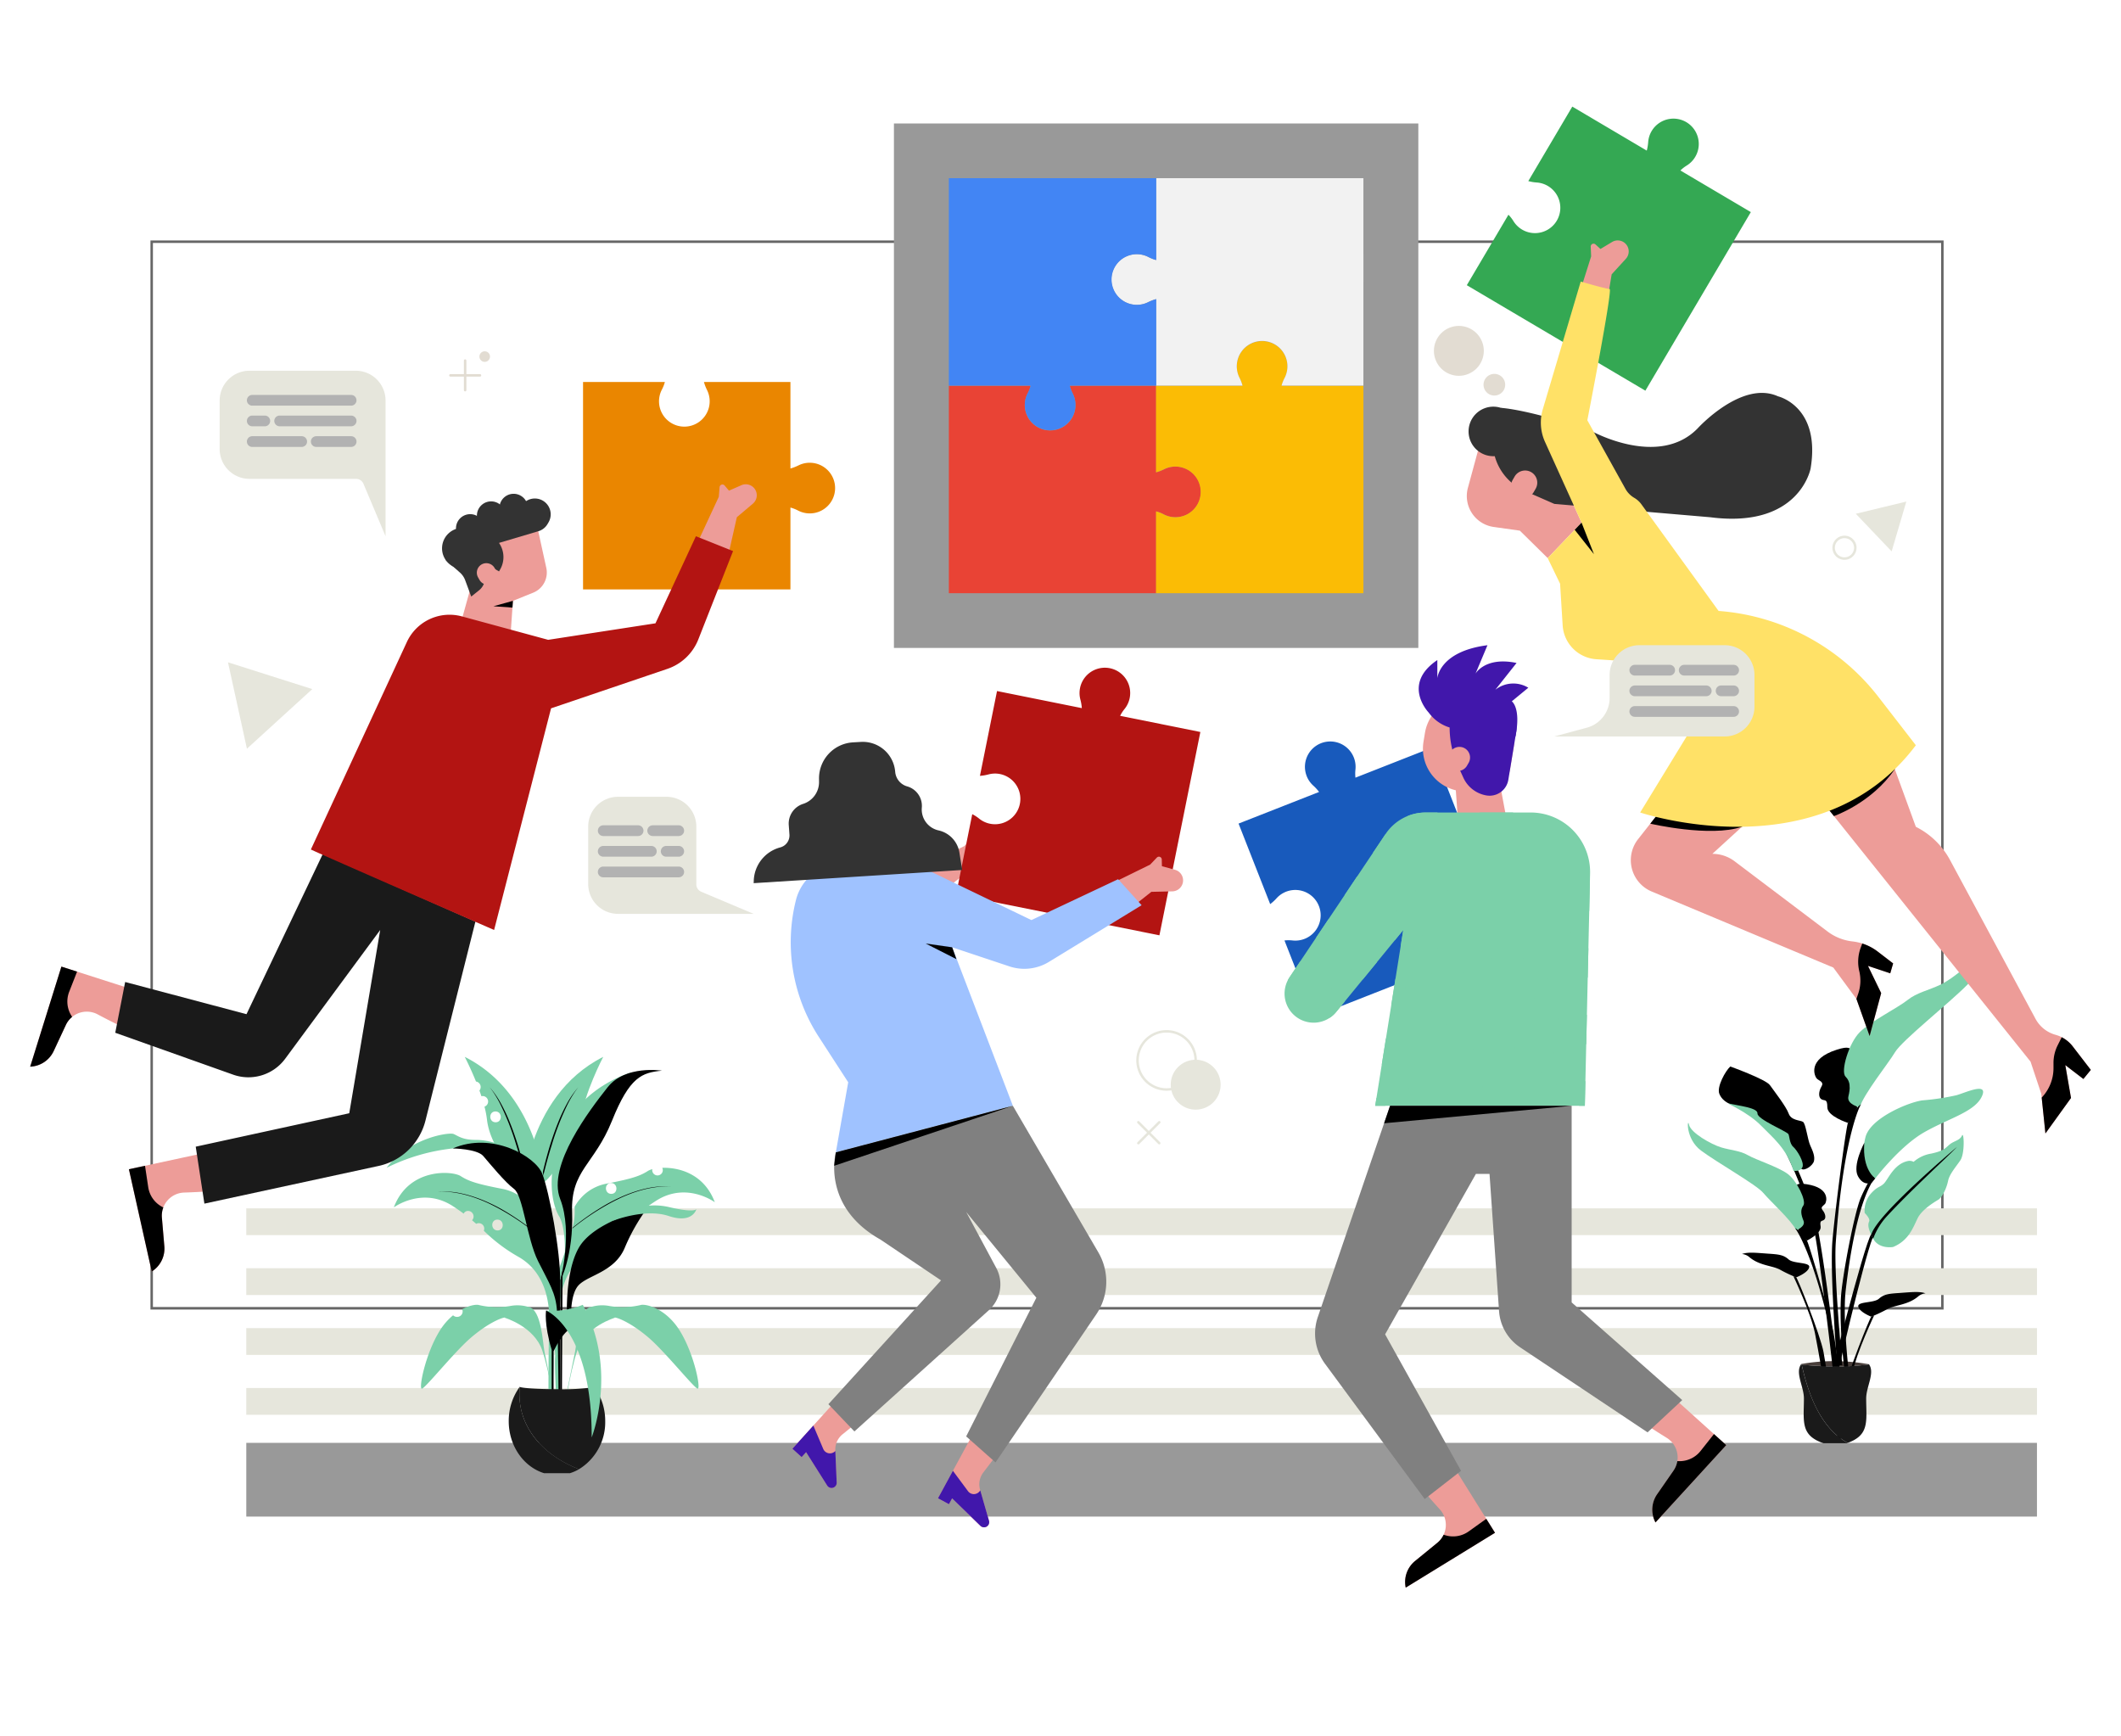 <svg xmlns="http://www.w3.org/2000/svg" xmlns:xlink="http://www.w3.org/1999/xlink" width="595.28" height="487.278" viewBox="0 0 595.28 487.278">
  <defs>
    <clipPath id="clip-path">
      <path id="SVGID" d="M400.131,228h29.441a16.7,16.7,0,0,1,16.7,17.08L444.8,310.31h-58.84l7.876-49.342L375,283.99a8.161,8.161,0,0,1-12.087.6h0a8.161,8.161,0,0,1-1.009-10.315L388.895,234A13.526,13.526,0,0,1,400.131,228Z" fill="#7bd0a9"/>
    </clipPath>
  </defs>
  <g id="Group_48" data-name="Group 48" transform="translate(0.002 0.014)">
    <g id="Group_5" data-name="Group 5">
      <rect id="Rectangle_1" data-name="Rectangle 1" width="595.28" height="487.278" transform="translate(-0.002 -0.014)" fill="#fff"/>
    </g>
    <g id="Group_47" data-name="Group 47">
      <path id="Path_33" data-name="Path 33" d="M545.488,367.48H42.224V67.471H545.488Zm-502.57-.7H544.793V68.166H42.918Z" fill="#666"/>
      <path id="Path_170" data-name="Path 170" d="M0,0H502.57V20.688H0Z" transform="translate(69.121 404.899)" fill="#999"/>
      <rect id="Rectangle_5" data-name="Rectangle 5" width="502.569" height="7.515" transform="translate(69.121 389.506)" fill="#e6e6dc"/>
      <rect id="Rectangle_6" data-name="Rectangle 6" width="502.569" height="7.515" transform="translate(69.121 372.699)" fill="#e6e6dc"/>
      <rect id="Rectangle_7" data-name="Rectangle 7" width="502.569" height="7.515" transform="translate(69.121 355.892)" fill="#e6e6dc"/>
      <rect id="Rectangle_8" data-name="Rectangle 8" width="502.569" height="7.515" transform="translate(69.121 339.084)" fill="#e6e6dc"/>
      <path id="Path_169" data-name="Path 169" d="M0,0H147.178V147.178H0Z" transform="translate(250.888 34.639)" fill="#999"/>
      <g id="Group_15" data-name="Group 15">
        <path id="Path_34" data-name="Path 34" d="M505.393,382.8c.077-.1-.08.1,0,0a51.094,51.094,0,0,1,9.707-.826,55.211,55.211,0,0,1,9.541.885c.109.138-.1-.143,0,0a55.8,55.8,0,0,1-9.541.536C510.214,383.4,506.161,383.14,505.393,382.8Z" fill="#493e3a"/>
        <g id="Group_13" data-name="Group 13">
          <g id="Group_6" data-name="Group 6">
            <path id="Path_35" data-name="Path 35" d="M504.126,358.452c.417.306,6.736,16.055,7.664,20.965.766,4.059,2.11,13.772,2.11,13.772l-1.143-.052s-2.557-15.05-3.38-19.055c-1.177-5.729-6.059-15.991-6.059-15.991Z"/>
            <path id="Path_36" data-name="Path 36" d="M504.126,358.452s3.2-1.217,3.633-2.774-4.324-.98-5.771-2.261-2.732-1.41-5.73-1.614-5.678-.54-7.353.1a3.661,3.661,0,0,1,1.935.764c2.972,2.6,6.767,2.457,8.921,3.732A40,40,0,0,0,504.126,358.452Z"/>
          </g>
          <g id="Group_7" data-name="Group 7">
            <path id="Path_37" data-name="Path 37" d="M525.192,369.49c-.416.306-6.736,16.054-7.663,20.965-.768,4.058-2.111,13.772-2.111,13.772l1.144-.051s2.557-15.051,3.379-19.056c1.179-5.73,6.06-15.992,6.06-15.992Z"/>
            <path id="Path_38" data-name="Path 38" d="M525.192,369.49s-3.205-1.218-3.632-2.774,4.324-.981,5.771-2.262,2.731-1.41,5.73-1.614,5.678-.539,7.353.1a3.67,3.67,0,0,0-1.935.764c-2.973,2.605-6.767,2.457-8.921,3.733A40.1,40.1,0,0,1,525.192,369.49Z"/>
          </g>
          <g id="Group_8" data-name="Group 8">
            <path id="Path_39" data-name="Path 39" d="M518.383,390.668c-.346-3.736-2.217-15.66-1.727-26.271.257-5.606,3.792-24.333,5.668-28.469A48.956,48.956,0,0,1,525,330.689c.117-.369,1.767-1.32.767.411s-5.05,7.874-7.743,30.894c-1.3,11.119,2.464,36.28,2.72,36.807s-1.181.976-1.181.976C518.77,393.663,518.693,394.019,518.383,390.668Z"/>
            <path id="Path_40" data-name="Path 40" d="M526.311,330.689s6.9-9.078,13.791-12.985,14.022-5.656,16.089-9.954-4.6-1.1-7.124-.4a68.329,68.329,0,0,1-9.424,1.424c-3.792.445-14.738,4.937-16.09,10.369C522.39,323.817,523.094,328.506,526.311,330.689Z" fill="#7bd0a9"/>
            <path id="Path_41" data-name="Path 41" d="M523.241,320.671s-3.423,6.383-1.785,9.407,3.923,1.751,3.923,1.751l.932-1.14S522.592,328.292,523.241,320.671Z"/>
          </g>
          <g id="Group_9" data-name="Group 9">
            <path id="Path_42" data-name="Path 42" d="M521.285,310.733l-2.651,4.374s-5.777-1.855-5.777-4.374-.717-1.722-1.645-2.252-.8-2.254,0-3.579-.63-1.558-1.293-2.22-2.783-5.467,5.6-8.118c3.565-1.129,3.38-.266,4.44,0S516.646,303.179,521.285,310.733Z"/>
            <path id="Path_43" data-name="Path 43" d="M521.948,310.733s-3.711-.8-3.181-3.047.663-4.11-.8-5.568.928-9.411,3.976-12.459,10.736-6.878,13.386-9.005,5.833-2.7,9.278-4.338,10.339-7.068,10.472-10.117,2.253,4.861-2.916,10.117-18.291,15.6-20.279,18.91S523.14,306.89,521.948,310.733Z" fill="#7bd0a9"/>
            <path id="Path_44" data-name="Path 44" d="M522.282,309.855s-4.831,8.433-7.045,38.654c-.65,8.857,1.827,34.625,1.827,34.625l-1.449-.009S513.508,357,514.3,348.046s3.71-31.08,4.331-32.939A11.776,11.776,0,0,1,522.282,309.855Z"/>
          </g>
          <g id="Group_10" data-name="Group 10">
            <path id="Path_45" data-name="Path 45" d="M504.637,345.16l2.5,2.981s4.129-2.068,3.835-3.962.339-1.378.976-1.885.336-1.788-.416-2.692.292-1.245.713-1.82,1.458-4.437-5.157-5.454c-2.812-.433-2.572.194-3.339.516S507.247,338.938,504.637,345.16Z"/>
            <path id="Path_46" data-name="Path 46" d="M504.139,345.237s2.7-1.03,2.037-2.663-.976-3.013-.05-4.279-1.792-6.97-4.438-8.908-8.876-3.924-11.117-5.216-4.7-1.353-7.483-2.182-8.6-4.114-9.051-6.39-1.129,3.917,3.37,7.269,15.57,9.6,17.451,11.862S502.8,342.485,504.139,345.237Z" fill="#7bd0a9"/>
            <path id="Path_47" data-name="Path 47" d="M503.785,344.615s4.613,5.78,9.8,28.251c1.52,6.587,2.655,26.254,2.655,26.254l1.088-.175s-1.455-19.9-3.095-26.535-6.405-22.943-7.088-24.269A8.966,8.966,0,0,0,503.785,344.615Z"/>
          </g>
          <g id="Group_11" data-name="Group 11">
            <path id="Path_48" data-name="Path 48" d="M501.383,323.839s6.283,12.441,8.2,23.623,5.765,43.685,5.674,46.069,1.576-.193,1.576-.193-4.955-42.783-7.326-51.511a107.871,107.871,0,0,0-7.082-18.117Z"/>
            <path id="Path_49" data-name="Path 49" d="M485.624,299.28s9.954,3.589,11.108,5.218,4.55,5.975,5.271,7.978,3.231,1.838,4.021,2.337,1.288,5.018,2.053,6.657,1.318,3.05,1.038,4.326-2.651,2.92-3.561,2.2-10.332-14.293-14.207-15.985-7.48-1.915-8.786-5.031C481.734,305.013,484.3,300.452,485.624,299.28Z"/>
            <path id="Path_50" data-name="Path 50" d="M485.689,299.822s7.765,10.621,11.515,15.069a116.005,116.005,0,0,1,7.547,10.389s-10.928-14.318-11.761-15.266S486.506,300.893,485.689,299.822Z"/>
            <path id="Path_51" data-name="Path 51" d="M503.349,328.537s1.881.353,2.508-.98-1.483-4.79-2.565-5.73-1.063-3.178-1.371-3.593c-.626-.846-8.784-4.175-8.67-5.781s-5.244-2.141-8.031-2.782c-1.258-.289,5.218,2.233,9.175,6.337C497.356,319.077,501.454,322.224,503.349,328.537Z" fill="#7bd0a9"/>
          </g>
          <g id="Group_12" data-name="Group 12">
            <path id="Path_52" data-name="Path 52" d="M525.534,347.458c-2.508,6.429-10.561,40.515-10.608,42.709s-2.355.986-2.355.986,10.625-42.093,12.618-44.839C528.852,341.267,526.551,344.849,525.534,347.458Z"/>
            <path id="Path_53" data-name="Path 53" d="M531.3,349.933s-3.958.7-5.577-2.334-1.477-4.062-1.123-4.858-1.26-2.357-1.26-2.357a7.315,7.315,0,0,1,1.6-5.274c1.991-2.275,2.584-1.812,3.784-2.973s2.851-5.643,6.908-6.364a2.415,2.415,0,0,1,1.439.26,9.941,9.941,0,0,1,5-2.322c3.568-.78,3.922-1.576,5.126-2.565s2.862-1.113,3.441-2.462.866,5.012-.449,6.927-3.04,3.877-3.434,5.733c-.438,2.055-1.453,4.275-2.588,5.209-.3.246-4.622,2.54-5.982,5.345C536.862,344.611,535.659,348.148,531.3,349.933Z" fill="#7bd0a9"/>
            <path id="Path_54" data-name="Path 54" d="M549.264,321.856s-22.748,19.06-24.084,24.676l.539,1.067a19.147,19.147,0,0,1,3.79-6.222C536.066,334.252,545.428,325.753,549.264,321.856Z"/>
          </g>
        </g>
        <g id="Group_14" data-name="Group 14">
          <path id="Path_55" data-name="Path 55" d="M505.649,382.9a60.62,60.62,0,0,0,9.373.5,55.6,55.6,0,0,0,9.526-.537c1.732,2.39-.789,6.267-.789,9.584,0,5.387.818,9.223-3.18,11.529l.01.005a11.718,11.718,0,0,1-2.042.923C511.056,400.781,507.541,391.439,505.649,382.9Z" fill="#1a1a1a"/>
          <path id="Path_56" data-name="Path 56" d="M505.494,382.858c.045.013.1.025.155.038,1.892,8.543,5.407,17.885,12.9,22-.094.032-.187.067-.283.1h-6.485a11.638,11.638,0,0,1-2.325-1.02l.009-.005c-4-2.306-3.179-6.142-3.179-11.529C506.284,389.125,503.763,385.248,505.494,382.858Z" fill="#1a1a1a"/>
        </g>
      </g>
      <g id="Group_25" data-name="Group 25">
        <g id="Group_22" data-name="Group 22">
          <path id="Path_57" data-name="Path 57" d="M177.272,300.932s-13.568,3.619-19.033,16.1-3.162,21.345-1.31,24.3,2.344,12.775.276,18.314a63.025,63.025,0,0,0,2.215-18.314c-.147-10.931,4.176-10.931,6.631-19.055a89.3,89.3,0,0,1,6.664-15.878c.22-.3,3.4-3.988,3.4-3.988Z" fill="#7bd0a9"/>
          <g id="Group_16" data-name="Group 16">
            <path id="Path_58" data-name="Path 58" d="M146.479,336.455s.443-28.58,22.821-39.879c0,0-5.4,10.3-6.245,17.613s-6.606,13.4-8.821,16.063S146.479,336.455,146.479,336.455Z" fill="#7bd0a9"/>
            <path id="Path_59" data-name="Path 59" d="M159.12,309.7a49.032,49.032,0,0,0-2.45,5.2c-.788,1.951-1.54,4.067-2.215,6.2-.659,2.145-1.251,4.307-1.756,6.347-.48,1.935-.854,3.758-1.163,5.349.109-.087.217-.176.322-.264.336-1.506.75-3.192,1.215-4.991.521-2.029,1.129-4.18,1.805-6.309a73.5,73.5,0,0,1,4.463-11.419,30.725,30.725,0,0,1,2.052-3.484c.559-.8.927-1.226.927-1.226s-.387.406-.987,1.182A26.545,26.545,0,0,0,159.12,309.7Z"/>
          </g>
          <g id="Group_17" data-name="Group 17">
            <path id="Path_60" data-name="Path 60" d="M134.555,306.021c.191.53.38,1.064.558,1.605a1.588,1.588,0,0,1,.39-.049,1.532,1.532,0,0,1,.471,2.975,27.059,27.059,0,0,1,.7,3.637c.847,7.312,6.608,13.4,8.822,16.063s7.756,6.2,7.756,6.2-.443-28.58-22.82-39.879c0,0,1.573,3.005,3.155,6.921A1.561,1.561,0,0,1,134.555,306.021Zm4.493,5.875c1.955,0,2.011,3.036.053,3.036S137.089,311.9,139.048,311.9Z" fill="#7bd0a9"/>
            <path id="Path_61" data-name="Path 61" d="M140.612,309.7a49.214,49.214,0,0,1,2.452,5.2c.787,1.951,1.537,4.067,2.215,6.2.657,2.145,1.248,4.307,1.755,6.347.481,1.935.854,3.758,1.162,5.349-.108-.087-.214-.176-.322-.264-.334-1.506-.75-3.192-1.213-4.991-.522-2.029-1.129-4.18-1.8-6.309a73.594,73.594,0,0,0-4.464-11.419,31.031,31.031,0,0,0-2.052-3.484c-.56-.8-.926-1.226-.926-1.226s.386.406.986,1.182A26.448,26.448,0,0,1,140.612,309.7Z"/>
          </g>
          <g id="Group_18" data-name="Group 18">
            <path id="Path_62" data-name="Path 62" d="M156.319,396.424s-3.1-14.919-3.545-17.282-.813-11.521-4.283-12.333-6.979,2.936-6.979,2.936,8.42,2.437,10.689,9.25,3.657,17.429,3.657,17.429Z" fill="#7bd0a9"/>
            <path id="Path_63" data-name="Path 63" d="M123.4,373.456a17.627,17.627,0,0,1,3.758-4.357,1.55,1.55,0,0,0,1.088.446h.111A1.529,1.529,0,0,0,129.845,368a1.475,1.475,0,0,0-.144-.61c2.243-1.179,4.14-1.387,4.757-1.155a22.314,22.314,0,0,0,8.605.277,10.788,10.788,0,0,1,5.428.3,72.06,72.06,0,0,1-6.979,2.936c-1.136.192-4.763,1.717-9.361,5.649s-12.74,14.124-13.736,14.291S119.356,379.992,123.4,373.456Z" fill="#7bd0a9"/>
            <path id="Path_64" data-name="Path 64" d="M137.316,366.711c.466.049.34.029.875.053-5.192,1.486-16.048,6.367-19.5,21.591A28.128,28.128,0,0,1,137.316,366.711Z" fill="#7bd0a9"/>
          </g>
          <g id="Group_19" data-name="Group 19">
            <path id="Path_65" data-name="Path 65" d="M157.889,396.424s3.1-14.919,3.545-17.282.812-11.521,4.283-12.333,6.979,2.936,6.979,2.936-8.42,2.437-10.69,9.25-3.656,17.429-3.656,17.429Z" fill="#7bd0a9"/>
            <path id="Path_66" data-name="Path 66" d="M165.717,366.809a10.788,10.788,0,0,1,5.428-.3,22.307,22.307,0,0,0,8.6-.277c1.181-.442,7.015.684,11.059,7.22s5.983,16.4,4.986,16.229-9.14-10.358-13.737-14.291-8.226-5.457-9.361-5.649A72.168,72.168,0,0,1,165.717,366.809Z" fill="#7bd0a9"/>
            <path id="Path_67" data-name="Path 67" d="M176.892,366.711c-.466.049-.34.029-.874.053,5.191,1.486,16.047,6.367,19.5,21.591A28.132,28.132,0,0,0,176.892,366.711Z" fill="#7bd0a9"/>
          </g>
          <g id="Group_20" data-name="Group 20">
            <path id="Path_68" data-name="Path 68" d="M110.531,338.819s7.975-5.909,16.542-.369c1.133.733,2.139,1.438,3.059,2.123a1.341,1.341,0,0,1,1.271-.76,1.555,1.555,0,0,1,1.083,2.622c.4.337.793.673,1.169,1a1.462,1.462,0,0,1,.74-.189,1.527,1.527,0,0,1,1.393,2.118,45.952,45.952,0,0,0,9.6,7.264c8.2,4.577,8.789,13.809,8.789,17.945s1.846,7.46,1.625,10.192.516,15.657.516,15.657h.886s.149-31.527-.886-33.636a158.63,158.63,0,0,1-5.908-17.026,17.019,17.019,0,0,1-.517-5.614,12.879,12.879,0,0,0-9.157-6.572c-6.8-1.33-9.159-2.069-11.449-3.546S114.74,327.593,110.531,338.819ZM139.6,342.25c1.955,0,2.011,3.033.053,3.033S137.644,342.25,139.6,342.25Z" fill="#7bd0a9"/>
            <path id="Path_69" data-name="Path 69" d="M126.34,334.43a23.453,23.453,0,0,1,2.411.317c.875.172,1.818.38,2.8.661s2.005.617,3.048,1.01,2.1.852,3.16,1.348,2.114,1.042,3.149,1.626a71.268,71.268,0,0,1,9.557,6.6c.016.069.034.138.051.211a70.7,70.7,0,0,0-9.717-6.613c-1.026-.589-2.077-1.132-3.124-1.645s-2.1-.964-3.136-1.367-2.051-.746-3.028-1.03-1.914-.5-2.782-.68c-.876-.155-1.678-.286-2.4-.355-.718-.1-1.349-.09-1.865-.131-1.036,0-1.63.013-1.63.013s.591-.031,1.63-.05C124.987,334.37,125.62,334.346,126.34,334.43Z"/>
          </g>
          <g id="Group_21" data-name="Group 21">
            <path id="Path_70" data-name="Path 70" d="M153.938,394.974h.887s.739-12.923.517-15.656,1.624-6.056,1.624-10.192.592-13.367,8.79-17.946,9.748-8.641,18.315-14.18,16.543.37,16.543.37c-3-8-10.091-9.811-14.745-9.655a1.483,1.483,0,1,1-2.79.379,4.455,4.455,0,0,0-1.222.487c-2.291,1.477-4.653,2.216-11.449,3.545a12.879,12.879,0,0,0-9.157,6.572,17.025,17.025,0,0,1-.516,5.613,159.235,159.235,0,0,1-5.91,17.028C153.791,363.449,153.938,394.974,153.938,394.974Zm17.569-62.99c1.954,0,2.011,3.035.052,3.035S169.547,331.984,171.507,331.984Z" fill="#7bd0a9"/>
            <path id="Path_71" data-name="Path 71" d="M184.8,332.98a23.963,23.963,0,0,0-2.411.318c-.876.172-1.818.38-2.8.661s-2.006.619-3.049,1.011-2.1.851-3.158,1.346-2.115,1.043-3.151,1.627a70.956,70.956,0,0,0-9.557,6.6c-.015.067-.032.136-.052.209a70.952,70.952,0,0,1,9.718-6.613c1.027-.589,2.08-1.131,3.126-1.645s2.1-.961,3.134-1.365,2.052-.747,3.028-1.031,1.914-.5,2.784-.68c.873-.155,1.676-.287,2.4-.355.717-.1,1.348-.091,1.864-.131,1.036,0,1.63.012,1.63.012s-.592-.03-1.63-.05C186.157,332.922,185.524,332.9,184.8,332.98Z"/>
          </g>
          <path id="Path_72" data-name="Path 72" d="M140.9,321.5a18.027,18.027,0,0,0-7.252-1.623c-3.877.037-5.1-1.145-6.352-1.662s-12.3,1-18.795,9.49a54.855,54.855,0,0,1,18.573-5.428c10.523-1.071,9.122-.443,9.122-.443l3.322.812Z" fill="#7bd0a9"/>
          <path id="Path_73" data-name="Path 73" d="M157.205,396.424s-.148-28.359,0-36.779-3.1-25.4-5.022-30.279-14.1-11.89-25.11-7.09c0,0,6.795.074,8.568,2.141s6.129,7.386,8.641,9.232,3.618,14.032,6.72,20.236,5.022,8.936,5.317,14.032.508,28.507.508,28.507Z"/>
          <path id="Path_74" data-name="Path 74" d="M185.767,300.453s-10.246-1.662-15.231,4.652-17.009,21.935-13.322,31.35-.009,23.19-.009,23.19,3.8-7.475,3.361-19.376,6.2-13.34,11.189-25.747S180.171,301.006,185.767,300.453Z"/>
          <path id="Path_75" data-name="Path 75" d="M157.889,356.489l-.2,39.935H157.2l.047-36.961Z"/>
          <path id="Path_76" data-name="Path 76" d="M153.255,367.768s-.62,3.694,1.573,11v17.652h.532V379.216s2.489-5.686,5.638-6.942C161,372.274,155.138,368.065,153.255,367.768Z"/>
          <path id="Path_77" data-name="Path 77" d="M160.3,371.534s-.618-8.021,2.1-10.882,10.033-3.689,12.913-10.426a53.933,53.933,0,0,1,6.149-10.937s-14.828,3.371-19.062,10.937-3.2,21.308-3.2,21.308Z"/>
          <path id="Path_78" data-name="Path 78" d="M172.022,342.585s8.928-3.592,15.671-1.345,7.764-1.951,7.764-1.951-.408,1.134-7.457-.5A17.961,17.961,0,0,0,172.022,342.585Z" fill="#7bd0a9"/>
        </g>
        <g id="Group_23" data-name="Group 23">
          <path id="Path_79" data-name="Path 79" d="M145.85,389.191l.009,0c-.98,11.379,6.948,19.371,16.654,23.1a12.566,12.566,0,0,1-2.536,1.113h-7.3c-5.709-1.784-9.9-7.645-9.9-14.6A16.247,16.247,0,0,1,145.85,389.191Z" fill="#1a1a1a"/>
          <path id="Path_80" data-name="Path 80" d="M145.842,389.194c.857.367,5.266.646,10.581.646a60.84,60.84,0,0,0,10.41-.586,16.255,16.255,0,0,1,3.025,9.55,15.45,15.45,0,0,1-7.363,13.49C152.788,408.565,144.861,400.573,145.842,389.194Z" fill="#1a1a1a"/>
        </g>
        <g id="Group_24" data-name="Group 24">
          <path id="Path_81" data-name="Path 81" d="M163.561,366.159a22.542,22.542,0,0,1-10.3,1.617s12.854,5.022,12.8,35.6C166.054,403.373,173.532,384.333,163.561,366.159Z" fill="#7bd0a9"/>
          <path id="Path_82" data-name="Path 82" d="M160.04,367.274c.1.146.2.283.3.435.43.613.831,1.318,1.282,2.05.4.758.881,1.532,1.253,2.392.2.424.4.856.606,1.292q.27.672.545,1.359c.391.9.666,1.866.991,2.813.307.951.507,1.934.759,2.885.21.961.356,1.92.531,2.839.144.925.2,1.832.294,2.684.115.851.075,1.667.111,2.415a19.518,19.518,0,0,1,0,2.04c-.037.605-.068,1.134-.094,1.569-.054.869-.084,1.366-.084,1.366s0-.5.009-1.369c0-.435.006-.963.009-1.568.027-.605-.063-1.286-.09-2.029-.058-.742-.044-1.551-.183-2.394-.119-.843-.208-1.737-.354-2.653-.18-.911-.335-1.858-.553-2.807-.26-.939-.466-1.909-.778-2.848s-.577-1.9-.955-2.795c-.176-.454-.352-.9-.525-1.349q-.3-.653-.585-1.287c-.371-.852-.812-1.633-1.189-2.4-.424-.737-.8-1.451-1.211-2.072-.113-.179-.22-.344-.329-.515C159.885,367.312,159.962,367.292,160.04,367.274Z" fill="#7bd0a9"/>
        </g>
      </g>
      <path id="Path_83" data-name="Path 83" d="M463.547,36.767a7.066,7.066,0,0,0-.969,3.1,12.556,12.556,0,0,1-.4,2.384l-20.9-12.347-12.347,20.9a12.483,12.483,0,0,0,2.385.4,7.11,7.11,0,1,1-6.556,10.833,10.43,10.43,0,0,0-1.4-1.794L411.671,80.022l50.116,29.6,29.6-50.116L471.616,47.829a10.383,10.383,0,0,1,1.794-1.4,7.108,7.108,0,1,0-9.863-9.658Z" fill="#34a853"/>
      <path id="Path_84" data-name="Path 84" d="M415.47,124.062l-3.488,12.817a8.771,8.771,0,0,0,7.235,10.988l7.344,1.039,7.818,7.7,9.5-9.961L433.62,124Z" fill="#ed9c98"/>
      <path id="Path_85" data-name="Path 85" d="M426.067,121.058a6.95,6.95,0,1,1-6.95-6.949A6.95,6.95,0,0,1,426.067,121.058Z" fill="#333"/>
      <path id="Path_86" data-name="Path 86" d="M421.25,114.445s7.8.366,25.638,6.613c0,0,18.649,10.3,29.536-.819,0,0,12.394-13.667,22.586-9.034,0,0,12.046,2.78,9.151,20.27,0,0-3.128,16.91-28.146,13.667l-43.782-3.748h0l-7.3-3.2-.983-.433a15.022,15.022,0,0,1-8.835-11.729h0Z" fill="#333"/>
      <path id="Path_87" data-name="Path 87" d="M425.807,139.3h0a3.41,3.41,0,0,0,4.658-1.248l.525-.908a3.412,3.412,0,0,0-1.249-4.659h0a3.41,3.41,0,0,0-4.658,1.248l-.525.909A3.41,3.41,0,0,0,425.807,139.3Z" fill="#ed9c98"/>
      <path id="Path_88" data-name="Path 88" d="M510.13,223.287l59.766,74.63,3.012,9.035,1.158,11.119,7.181-9.961-1.6-9.221,5.077,3.893,2.085-2.548-5.084-6.609a9.143,9.143,0,0,0-4.816-3.24h0a9.146,9.146,0,0,1-5.621-4.48l-24.02-44.61a22.072,22.072,0,0,0-9.57-9.281h0l-6.949-19.043Z" fill="#ed9c98"/>
      <path id="Path_89" data-name="Path 89" d="M531.793,215.837h0l-1.046-2.866L510.13,223.287l4.58,5.72h0S525.244,225.417,531.793,215.837Z"/>
      <path id="Path_90" data-name="Path 90" d="M466.579,226.8l-6.83,8.672a9.542,9.542,0,0,0,3.813,14.705l50.969,21.332,6.486,8.8,3.707,10.425,3.243-12.046-3.706-7.645,6.254,2.085.811-2.78L527,267.029a14.215,14.215,0,0,0-7.081-2.85h0a14.207,14.207,0,0,1-6.995-2.784l-26.081-19.7a10.364,10.364,0,0,0-6.247-2.095h0L493.277,228Z" fill="#ed9c98"/>
      <path id="Path_91" data-name="Path 91" d="M463.167,231.132s16.83,3.919,25.732.873h0l1.328-1.214c-.129-.9-2.044-2-4.868-3.146l-18.78-.845-3.412,4.332Z"/>
      <path id="Path_92" data-name="Path 92" d="M579.645,298.889l5.077,3.893,2.085-2.548-5.084-6.609a9.127,9.127,0,0,0-3.086-2.559l-1.142,2.284a11,11,0,0,0-1.163,4.924v1.468a11.964,11.964,0,0,1-3.241,8.188l-.073.078,1.048,10.063,7.181-9.961Z"/>
      <path id="Path_93" data-name="Path 93" d="M524.261,271.045l6.254,2.085.811-2.78L527,267.029a14.2,14.2,0,0,0-4.337-2.263l-.427,1.139a11.387,11.387,0,0,0-.412,6.628h0a11.387,11.387,0,0,1-.311,6.348l-.494,1.43,3.707,10.425,3.243-12.046Z"/>
      <path id="Path_94" data-name="Path 94" d="M366.732,217.777a7.066,7.066,0,0,0,1.847,2.673,12.561,12.561,0,0,1,1.634,1.783l-22.6,8.876,8.876,22.6a12.493,12.493,0,0,0,1.783-1.633,7.111,7.111,0,0,1,12.152,2.976,7.106,7.106,0,0,1-7.648,8.858,10.451,10.451,0,0,0-2.278,0l8.4,21.377L423.077,264l-21.283-54.176-21.378,8.4a10.453,10.453,0,0,1,0-2.278,7.108,7.108,0,1,0-13.681,1.831Z" fill="#185abc"/>
      <path id="Path_95" data-name="Path 95" d="M270.669,237.414l1.894-1.981a.8.8,0,0,1,1.375.533l.043,1.894,3.667,1a3.084,3.084,0,0,1-.742,6.058l-5.89.133-9.683,7.655-4.383-8.553Z" fill="#ed9c98"/>
      <path id="Path_96" data-name="Path 96" d="M303.123,193.076a7.052,7.052,0,0,0,.1,3.247,12.554,12.554,0,0,1,.4,2.384l-23.8-4.792-4.793,23.8a12.549,12.549,0,0,0,2.385-.4,7.109,7.109,0,0,1,8.6,9.089,7.106,7.106,0,0,1-11.229,3.3,10.432,10.432,0,0,0-1.916-1.233l-4.534,22.516L325.4,262.467l11.491-57.061-22.516-4.534a10.4,10.4,0,0,1,1.233-1.916,7.108,7.108,0,1,0-12.488-5.88Z" fill="#b31412"/>
      <path id="Path_97" data-name="Path 97" d="M227.262,129.848a7.064,7.064,0,0,0-3.163.742,12.522,12.522,0,0,1-2.257.868V107.182H197.566a12.5,12.5,0,0,0,.868,2.257,7.11,7.11,0,0,1-7.213,10.222,7.105,7.105,0,0,1-5.448-10.358,10.394,10.394,0,0,0,.83-2.121H163.635v58.207h58.207V142.421a10.417,10.417,0,0,1,2.121.83,7.108,7.108,0,1,0,3.3-13.4Z" fill="#ea8600"/>
      <g id="Group_26" data-name="Group 26">
        <path id="Path_98" data-name="Path 98" d="M329.928,130.921a7.064,7.064,0,0,0-3.163.742,12.524,12.524,0,0,1-2.257.868V108.255H300.232a12.523,12.523,0,0,0,.868,2.257,7.11,7.11,0,0,1-7.213,10.222,7.1,7.1,0,0,1-5.448-10.357,10.425,10.425,0,0,0,.83-2.122H266.3v58.207h58.207V143.494a10.394,10.394,0,0,1,2.121.83,7.108,7.108,0,1,0,3.3-13.4Z" fill="#e94335"/>
        <path id="Path_99" data-name="Path 99" d="M347.111,102.835a7.065,7.065,0,0,0,.743,3.163,12.522,12.522,0,0,1,.868,2.257H324.446v24.276a12.524,12.524,0,0,0,2.257-.868,7.11,7.11,0,0,1,10.222,7.213,7.107,7.107,0,0,1-10.358,5.448,10.4,10.4,0,0,0-2.121-.83v22.968h58.206V108.255H359.685a10.394,10.394,0,0,1,.83-2.121,7.108,7.108,0,1,0-13.4-3.3Z" fill="#fbbc05"/>
        <path id="Path_100" data-name="Path 100" d="M319.026,85.536a7.07,7.07,0,0,0,3.163-.742,12.494,12.494,0,0,1,2.257-.868V108.2h24.276a12.522,12.522,0,0,0-.868-2.257,7.11,7.11,0,0,1,7.213-10.222,7.107,7.107,0,0,1,5.448,10.358,10.394,10.394,0,0,0-.83,2.121h22.967V49.995H324.446V72.963a10.426,10.426,0,0,1-2.122-.83,7.108,7.108,0,1,0-3.3,13.4Z" fill="#f2f2f2"/>
        <path id="Path_101" data-name="Path 101" d="M301.842,113.622a7.07,7.07,0,0,0-.742-3.163,12.523,12.523,0,0,1-.868-2.257h24.276V83.926a12.494,12.494,0,0,0-2.257.868,7.11,7.11,0,0,1-10.222-7.213,7.106,7.106,0,0,1,10.357-5.448,10.426,10.426,0,0,0,2.122.83V49.995H266.3V108.2h22.968a10.394,10.394,0,0,1-.83,2.121,7.108,7.108,0,1,0,13.4,3.3Z" fill="#4285f4"/>
      </g>
      <g id="Group_27" data-name="Group 27">
        <path id="Path_102" data-name="Path 102" d="M58.134,323.381l-21.958,4.731,6.408,28.707h0a7.6,7.6,0,0,0,3.54-7.089l-.69-8.046a6.479,6.479,0,0,1,6.241-7.027c4.779-.161,10.282-.47,10.1-1.044C61.459,332.605,58.134,323.381,58.134,323.381Z" fill="#ed9c98"/>
        <path id="Path_103" data-name="Path 103" d="M36.176,328.112l6.408,28.707a7.6,7.6,0,0,0,3.54-7.089l-.69-8.046a6.432,6.432,0,0,1,.4-2.832l-.482-.272a7.528,7.528,0,0,1-3.755-5.447l-.9-5.995Z"/>
      </g>
      <g id="Group_28" data-name="Group 28">
        <path id="Path_104" data-name="Path 104" d="M38.622,278.1l-21.392-6.85L8.469,299.324h0a7.6,7.6,0,0,0,6.6-4.379l3.415-7.318a6.478,6.478,0,0,1,8.914-2.979c4.222,2.244,9.146,4.72,9.276,4.133C36.9,287.749,38.622,278.1,38.622,278.1Z" fill="#ed9c98"/>
        <path id="Path_105" data-name="Path 105" d="M17.23,271.246,8.469,299.324a7.6,7.6,0,0,0,6.6-4.379l3.415-7.318a6.427,6.427,0,0,1,1.756-2.257l-.283-.476a7.526,7.526,0,0,1-.537-6.593l2.212-5.644Z"/>
      </g>
      <path id="Path_106" data-name="Path 106" d="M201.733,139.413l.228-2.731a.8.8,0,0,1,1.406-.449l1.223,1.446,3.482-1.526a3.084,3.084,0,0,1,3.23,5.179l-4.5,3.8-2.722,12.039-8.784-3.9Z" fill="#ed9c98"/>
      <path id="Path_107" data-name="Path 107" d="M322.791,242.626l1.894-1.981a.8.8,0,0,1,1.375.534l.043,1.894,3.667,1a3.084,3.084,0,0,1-.742,6.058l-5.891.134-9.682,7.654-4.383-8.553Z" fill="#ed9c98"/>
      <path id="Path_108" data-name="Path 108" d="M446.57,71.939l-.122-2.738a.8.8,0,0,1,1.337-.624l1.4,1.279,3.258-1.957a3.084,3.084,0,0,1,3.863,4.725l-3.977,4.347-1.956,11.78-8.419-2.241Z" fill="#ed9c98"/>
      <g id="Group_29" data-name="Group 29">
        <path id="Path_109" data-name="Path 109" d="M275.067,418.047a5.494,5.494,0,0,1,.913-4.85l9.09-11.9-8.813-4.785-13,23.936,3.066,1.664.889-1.638,7.956,7.719a1.445,1.445,0,0,0,2.4-1.436Z" fill="#ed9c98"/>
        <path id="Path_110" data-name="Path 110" d="M275.115,418.215h0l2.429,8.454a1.447,1.447,0,0,1-2.372,1.52l-7.956-7.719-.889,1.638-3.066-1.664,4.181-7.7,4.238,5.713A2.042,2.042,0,0,0,275.115,418.215Z" fill="#4117ab"/>
      </g>
      <g id="Group_30" data-name="Group 30">
        <path id="Path_111" data-name="Path 111" d="M234.438,407a5.492,5.492,0,0,1,2.028-4.5l11.631-9.434-7.441-6.722L222.4,406.553l2.588,2.338,1.249-1.382,5.921,9.372a1.424,1.424,0,0,0,.253.3,1.445,1.445,0,0,0,2.412-1.134Z" fill="#ed9c98"/>
        <path id="Path_112" data-name="Path 112" d="M234.445,407.172h0l.375,8.788a1.447,1.447,0,0,1-2.662.921l-5.921-9.372-1.249,1.382-2.588-2.338,5.873-6.5,2.777,6.55A2.042,2.042,0,0,0,234.445,407.172Z" fill="#4117ab"/>
      </g>
      <g id="Group_31" data-name="Group 31">
        <path id="Rectangle_10" data-name="Rectangle 10" d="M8.373,0H13.23a12,12,0,0,1,12,12v2.5a12,12,0,0,1-12,12H12a12,12,0,0,1-12-12V8.373A8.373,8.373,0,0,1,8.373,0Z" transform="translate(422.459 224.081) rotate(-170.636)" fill="#ed9c98"/>
        <path id="Path_113" data-name="Path 113" d="M409.1,229.007l-.818-11.531h12.209l2.172,11.531Z" fill="#ed9c98"/>
        <path id="Path_114" data-name="Path 114" d="M401,199.983a7.642,7.642,0,0,1,8.392-4.915l9.864,1.627a7.639,7.639,0,0,1,6.276,8.754l-2.207,13.388a5.332,5.332,0,0,1-6.109,4.38h0a8.717,8.717,0,0,1-6.515-4.993l-1.529-3.366a25.89,25.89,0,0,1-2.32-10.712h0A11.344,11.344,0,0,1,401,199.983Z" fill="#4117ab"/>
        <path id="Path_115" data-name="Path 115" d="M407.649,215.954h0a2.994,2.994,0,0,0,4.078-1.092l.459-.8a2.994,2.994,0,0,0-1.093-4.078h0a2.994,2.994,0,0,0-4.078,1.093l-.459.8A2.994,2.994,0,0,0,407.649,215.954Z" fill="#ed9c98"/>
      </g>
      <g id="Group_33" data-name="Group 33">
        <g id="Group_32" data-name="Group 32">
          <path id="Path_116" data-name="Path 116" d="M134.691,105.676H126.4a.348.348,0,0,1,0-.695h8.294a.348.348,0,1,1,0,.695Z" fill="#e2dcd2"/>
          <path id="Path_117" data-name="Path 117" d="M130.544,109.823a.347.347,0,0,1-.347-.347v-8.294a.347.347,0,1,1,.695,0v8.294A.347.347,0,0,1,130.544,109.823Z" fill="#e2dcd2"/>
        </g>
        <path id="Path_118" data-name="Path 118" d="M137.519,100.054a1.482,1.482,0,1,1-1.482-1.482A1.482,1.482,0,0,1,137.519,100.054Z" fill="#e2dcd2"/>
      </g>
      <g id="Group_34" data-name="Group 34">
        <path id="Path_119" data-name="Path 119" d="M418.952,104.945A3.039,3.039,0,1,1,416.4,108.4,3.039,3.039,0,0,1,418.952,104.945Z" fill="#e2dcd2"/>
        <circle id="Ellipse_1" data-name="Ellipse 1" cx="7.003" cy="7.003" r="7.003" transform="matrix(0.923, -0.385, 0.385, 0.923, 400.283, 94.681)" fill="#e2dcd2"/>
      </g>
      <g id="Group_36" data-name="Group 36">
        <g id="Group_35" data-name="Group 35">
          <path id="Path_120" data-name="Path 120" d="M325.352,321.143a.35.35,0,0,1-.246-.1l-5.865-5.865a.348.348,0,1,1,.492-.492l5.865,5.865a.347.347,0,0,1-.246.593Z" fill="#e6e6dc"/>
          <path id="Path_121" data-name="Path 121" d="M319.487,321.143a.347.347,0,0,1-.246-.593l5.865-5.865a.348.348,0,1,1,.492.492l-5.865,5.865A.35.35,0,0,1,319.487,321.143Z" fill="#e6e6dc"/>
        </g>
        <path id="Path_122" data-name="Path 122" d="M342.576,304.388a7,7,0,1,1-7-7A7,7,0,0,1,342.576,304.388Z" fill="#e6e6dc"/>
        <path id="Path_123" data-name="Path 123" d="M327.414,306.081a8.507,8.507,0,1,1,8.507-8.508A8.517,8.517,0,0,1,327.414,306.081Zm0-16.32a7.813,7.813,0,1,0,7.812,7.812A7.821,7.821,0,0,0,327.414,289.761Z" fill="#e6e6dc"/>
      </g>
      <g id="Group_37" data-name="Group 37">
        <path id="Path_124" data-name="Path 124" d="M517.668,157.088a3.386,3.386,0,1,1,3.214-2.314h0A3.391,3.391,0,0,1,517.668,157.088Zm0-6.077a2.69,2.69,0,1,0,.85.138A2.695,2.695,0,0,0,517.672,151.011Zm2.881,3.653h0Z" fill="#e6e6dc"/>
        <path id="Path_125" data-name="Path 125" d="M535.026,140.739l-2.059,6.994-2.059,6.994-5.027-5.28-5.027-5.28,7.086-1.714Z" fill="#e6e6dc"/>
      </g>
      <path id="Path_126" data-name="Path 126" d="M87.647,193.367l-9.172,8.364L69.3,210.1l-2.658-12.125-2.658-12.125,11.83,3.761Z" fill="#e6e6dc"/>
      <path id="Path_127" data-name="Path 127" d="M90.587,239.656,69.179,284.6l-34.053-9.034-2.78,14.246,33.08,11.756A12.827,12.827,0,0,0,80.041,297.1l26.665-36.128-8.687,51.427-43.087,9.382,2.432,15.984,48.884-10.577a17.35,17.35,0,0,0,13.16-12.733l14.022-55.845Z" fill="#1a1a1a"/>
      <g id="Group_38" data-name="Group 38">
        <path id="Path_128" data-name="Path 128" d="M407.691,411.083l11.9,19.052-25.063,15.394h0a7.6,7.6,0,0,1,2.622-7.477l6.254-5.109a6.478,6.478,0,0,0,.7-9.372c-3.214-3.541-6.824-7.706-6.287-7.976C398.756,415.121,407.691,411.083,407.691,411.083Z" fill="#ed9c98"/>
        <path id="Path_129" data-name="Path 129" d="M419.588,430.135l-25.063,15.394a7.6,7.6,0,0,1,2.622-7.477l6.254-5.109a6.425,6.425,0,0,0,1.757-2.257l.53.157a7.53,7.53,0,0,0,6.524-1.1l4.927-3.531Z"/>
      </g>
      <g id="Group_39" data-name="Group 39">
        <path id="Path_130" data-name="Path 130" d="M467.8,390.5l16.685,15.037-19.852,21.7h0a7.6,7.6,0,0,1,.46-7.91l4.6-6.634a6.479,6.479,0,0,0-1.913-9.2c-4.064-2.519-8.682-5.528-8.24-5.935C460.318,396.839,467.8,390.5,467.8,390.5Z" fill="#ed9c98"/>
        <path id="Path_131" data-name="Path 131" d="M484.48,405.533l-19.852,21.7a7.6,7.6,0,0,1,.46-7.91l4.6-6.634a6.448,6.448,0,0,0,1.067-2.653l.553,0a7.524,7.524,0,0,0,5.968-2.854l3.764-4.752Z"/>
      </g>
      <g id="Group_40" data-name="Group 40">
        <path id="Path_132" data-name="Path 132" d="M151.034,148.926l2.288,10.415a6.1,6.1,0,0,1-3.682,6.971l-5.684,2.289-.982,14.106-14.568-4.523,4.248-15.317-4.248-8.667,10.131-6.145Z" fill="#ed9c98"/>
        <path id="Path_133" data-name="Path 133" d="M147.415,140.778l.22-.147a4.449,4.449,0,0,1,5.445.389h0a4.447,4.447,0,0,1,.859,5.571l-.279.473a4.441,4.441,0,0,1-2.566,2l-11.048,3.278h0a6.962,6.962,0,0,1,.343,7.415l-.329.58-3.662-2.065-.293,4.211a4.441,4.441,0,0,1-1.655,3.16l-2.194,1.759-1.708-4.6a5.326,5.326,0,0,0-1.471-2.143l-3.989-3.522,5.085-8.523,17.242-7.837" fill="#333"/>
        <path id="Path_134" data-name="Path 134" d="M140.176,142.271a3.986,3.986,0,1,0,4.254-3.7A3.987,3.987,0,0,0,140.176,142.271Z" fill="#333"/>
        <path id="Path_135" data-name="Path 135" d="M133.858,144.4a3.986,3.986,0,1,0,4.253-3.7A3.986,3.986,0,0,0,133.858,144.4Z" fill="#333"/>
        <path id="Path_136" data-name="Path 136" d="M127.982,147.986a3.986,3.986,0,1,0,4.253-3.7A3.986,3.986,0,0,0,127.982,147.986Z" fill="#333"/>
        <path id="Path_137" data-name="Path 137" d="M124.078,153.471a5.743,5.743,0,1,0,6.128-5.33A5.743,5.743,0,0,0,124.078,153.471Z" fill="#333"/>
        <path id="Path_138" data-name="Path 138" d="M138.215,163.73h0a2.674,2.674,0,0,0,1-3.636l-.406-.713a2.674,2.674,0,0,0-3.636-1h0a2.676,2.676,0,0,0-1,3.636l.406.713A2.674,2.674,0,0,0,138.215,163.73Z" fill="#ed9c98"/>
        <path id="Path_139" data-name="Path 139" d="M138.478,170.122l5.478-1.522-.132,1.894Z"/>
      </g>
      <path id="Path_140" data-name="Path 140" d="M260.64,244.289l-22.668-2.06a13.755,13.755,0,0,0-14.59,10.363h0a48.727,48.727,0,0,0,6.374,38.307l8.3,12.809-3.474,19.673,49.689-13.071-17.026-44.477,16.061,5.354a13.221,13.221,0,0,0,11.074-1.261l26.029-15.907-6.6-7.3L289.48,258.189Z" fill="#9fc2ff"/>
      <path id="Path_141" data-name="Path 141" d="M234.579,323.381s-4.17,15.075,12.509,24.457L264.114,359.3l-31.62,34.748,7.3,7.645,37.75-34.033A9.758,9.758,0,0,0,279.6,355.8l-8.436-15.7,19.7,24.07-19.7,38.917,8.237,7.3,28.252-41.512a16.349,16.349,0,0,0,.606-17.433l-23.993-41.13Z" fill="gray"/>
      <g id="Group_43" data-name="Group 43">
        <path id="SVGID-2" data-name="SVGID" d="M400.131,228h29.441a16.7,16.7,0,0,1,16.7,17.08L444.8,310.31h-58.84l7.876-49.342L375,283.99a8.161,8.161,0,0,1-12.087.6h0a8.161,8.161,0,0,1-1.009-10.315L388.895,234A13.526,13.526,0,0,1,400.131,228Z" fill="#7bd0a9"/>
        <g id="Group_42" data-name="Group 42" clip-path="url(#clip-path)">
          <g id="Group_41" data-name="Group 41">
            <rect id="Rectangle_11" data-name="Rectangle 11" width="180.176" height="6.255" transform="matrix(0.744, 0.668, -0.668, 0.744, 392.016, 179.625)" fill="#7bd0a9"/>
            <rect id="Rectangle_12" data-name="Rectangle 12" width="180.176" height="6.255" transform="translate(381.965 189.677) rotate(41.949)" fill="#7bd0a9"/>
            <rect id="Rectangle_13" data-name="Rectangle 13" width="180.176" height="6.255" transform="translate(371.913 199.728) rotate(41.949)" fill="#7bd0a9"/>
            <rect id="Rectangle_14" data-name="Rectangle 14" width="180.176" height="6.255" transform="translate(361.862 209.78) rotate(41.949)" fill="#7bd0a9"/>
            <rect id="Rectangle_15" data-name="Rectangle 15" width="180.176" height="6.255" transform="matrix(0.744, 0.668, -0.668, 0.744, 351.81, 219.831)" fill="#7bd0a9"/>
            <rect id="Rectangle_16" data-name="Rectangle 16" width="180.176" height="6.255" transform="matrix(0.744, 0.668, -0.668, 0.744, 341.758, 229.883)" fill="#7bd0a9"/>
            <rect id="Rectangle_17" data-name="Rectangle 17" width="180.176" height="6.255" transform="matrix(0.744, 0.668, -0.668, 0.744, 331.707, 239.935)" fill="#7bd0a9"/>
            <rect id="Rectangle_18" data-name="Rectangle 18" width="180.176" height="6.255" transform="matrix(0.744, 0.668, -0.668, 0.744, 321.655, 249.986)" fill="#7bd0a9"/>
          </g>
        </g>
      </g>
      <path id="Path_142" data-name="Path 142" d="M390.134,310.31l-20.276,59.276a14.314,14.314,0,0,0,2.022,13.127l27.983,37.957,10.193-7.926-21.312-38.3,25.481-45.022h3.823l2.675,38.51a13.287,13.287,0,0,0,5.882,10.134l35.8,23.884,9.73-9.055L441.1,365.49V310.31Z" fill="gray"/>
      <path id="Path_143" data-name="Path 143" d="M401,199.983s-7.735-7.931,2.4-14.765v5.1s.52-7.528,14.072-9.266l-3.359,7.992s2.66-4.864,11.523-3.011l-5.964,7.528a8.126,8.126,0,0,1,9.266-.579L424.3,196.8s2.637,1.771,1.029,9.862Z" fill="#4117ab"/>
      <path id="Path_144" data-name="Path 144" d="M443.877,146.648l-9.5,9.961,3.475,7.181.723,11.706a10.142,10.142,0,0,0,9.46,9.494l8.813.575,17.374,19.691L460.324,228s50.5,16.964,77.372-18.875l-10.5-13.565a62.664,62.664,0,0,0-44.864-24.127h0l-21.649-29.908a6.626,6.626,0,0,0-2.03-1.839h0a6.634,6.634,0,0,1-2.454-2.506l-10.7-19.259s7.181-36.833,6.254-36.833S443.645,79,443.645,79L432.994,114.85A13.131,13.131,0,0,0,433.62,124Z" fill="#ffe167"/>
      <path id="Path_145" data-name="Path 145" d="M99.873,104.024H69.989a8.363,8.363,0,0,0-8.339,8.339v13.668a8.364,8.364,0,0,0,8.339,8.339h29.9a2.245,2.245,0,0,1,2.1,1.345l6.221,14.755V112.363A8.363,8.363,0,0,0,99.873,104.024Z" fill="#e6e6dc"/>
      <path id="Path_146" data-name="Path 146" d="M165.082,248.106V231.931a8.364,8.364,0,0,1,8.339-8.34h13.668a8.364,8.364,0,0,1,8.339,8.34v16.19a2.245,2.245,0,0,0,1.345,2.1l14.755,6.221H173.421A8.364,8.364,0,0,1,165.082,248.106Z" fill="#e6e6dc"/>
      <path id="Path_147" data-name="Path 147" d="M87.248,238.382c3.2,1.56,51.426,22.586,51.426,22.586l15.984-62.2,32.66-11.081a14.237,14.237,0,0,0,8.676-8.273l9.744-24.776-10.425-4.17-11.35,24.439-30.115,4.634-24.228-6.579a13.194,13.194,0,0,0-15.431,7.192Z" fill="#b31412"/>
      <path id="Path_148" data-name="Path 148" d="M211.521,247.832l58.524-3.7-.779-4.889a7.6,7.6,0,0,0-5.8-6.208h0a6.012,6.012,0,0,1-4.75-6.4h0a5.685,5.685,0,0,0-4.115-5.965h0a4.634,4.634,0,0,1-3.348-3.992l-.031-.3a9.122,9.122,0,0,0-9.592-8.188l-2.21.126a10.131,10.131,0,0,0-9.557,10.214l.008.874a6.418,6.418,0,0,1-4.473,6.179h0a5.8,5.8,0,0,0-4.027,5.943l.192,2.656a3.478,3.478,0,0,1-2.577,3.612h0a10.009,10.009,0,0,0-7.436,9.322Z" fill="#333"/>
      <path id="Path_149" data-name="Path 149" d="M484.069,181.048H460.093a8.365,8.365,0,0,0-8.34,8.34v6.469a8.642,8.642,0,0,1-6.391,8.343l-9.129,2.463h47.836a8.364,8.364,0,0,0,8.339-8.34v-8.935A8.364,8.364,0,0,0,484.069,181.048Z" fill="#e6e6dc"/>
      <path id="Path_150" data-name="Path 150" d="M388.457,315.211l52.64-4.9H390.134Z"/>
      <path id="Path_151" data-name="Path 151" d="M267.242,265.833l-7.448-1.067,8.642,4.391Z"/>
      <path id="Path_152" data-name="Path 152" d="M234.579,323.381l49.689-13.071-50.147,16.828Z"/>
      <path id="Path_153" data-name="Path 153" d="M443.877,146.648l3.483,8.862-5.408-6.843Z"/>
      <g id="Group_44" data-name="Group 44">
        <path id="Path_154" data-name="Path 154" d="M98.548,113.827H70.795a1.511,1.511,0,0,1-1.506-1.506h0a1.51,1.51,0,0,1,1.506-1.5H98.548a1.509,1.509,0,0,1,1.506,1.5h0A1.51,1.51,0,0,1,98.548,113.827Z" fill="#b2b2b2"/>
        <path id="Path_155" data-name="Path 155" d="M74.312,116.607H70.848a1.54,1.54,0,0,0-1.5,1.1,1.51,1.51,0,0,0,1.451,1.914h3.517a1.506,1.506,0,0,0,1.506-1.5h0A1.506,1.506,0,0,0,74.312,116.607Z" fill="#b2b2b2"/>
        <path id="Path_156" data-name="Path 156" d="M98.5,116.607H78.486a1.506,1.506,0,0,0-1.506,1.506h0a1.506,1.506,0,0,0,1.506,1.5H98.549A1.51,1.51,0,0,0,100,117.7,1.539,1.539,0,0,0,98.5,116.607Z" fill="#b2b2b2"/>
        <path id="Path_157" data-name="Path 157" d="M84.672,125.41H70.795a1.511,1.511,0,0,1-1.506-1.506h0a1.511,1.511,0,0,1,1.506-1.506H84.672a1.51,1.51,0,0,1,1.505,1.506h0A1.51,1.51,0,0,1,84.672,125.41Z" fill="#b2b2b2"/>
        <path id="Path_158" data-name="Path 158" d="M98.548,125.41H88.753a1.51,1.51,0,0,1-1.5-1.506h0a1.51,1.51,0,0,1,1.5-1.506h9.795a1.51,1.51,0,0,1,1.506,1.506h0A1.51,1.51,0,0,1,98.548,125.41Z" fill="#b2b2b2"/>
      </g>
      <g id="Group_45" data-name="Group 45">
        <path id="Path_159" data-name="Path 159" d="M458.813,198.141h27.754a1.511,1.511,0,0,1,1.506,1.506h0a1.511,1.511,0,0,1-1.506,1.506H458.813a1.51,1.51,0,0,1-1.5-1.506h0A1.51,1.51,0,0,1,458.813,198.141Z" fill="#b2b2b2"/>
        <path id="Path_160" data-name="Path 160" d="M483.05,195.361h3.464a1.54,1.54,0,0,0,1.5-1.1,1.51,1.51,0,0,0-1.451-1.914H483.05a1.506,1.506,0,0,0-1.506,1.5h0A1.506,1.506,0,0,0,483.05,195.361Z" fill="#b2b2b2"/>
        <path id="Path_161" data-name="Path 161" d="M458.866,195.361h20.01a1.506,1.506,0,0,0,1.506-1.506h0a1.506,1.506,0,0,0-1.506-1.5H458.813a1.511,1.511,0,0,0-1.451,1.914A1.541,1.541,0,0,0,458.866,195.361Z" fill="#b2b2b2"/>
        <path id="Path_162" data-name="Path 162" d="M472.69,186.558h13.877a1.511,1.511,0,0,1,1.506,1.506h0a1.511,1.511,0,0,1-1.506,1.506H472.69a1.51,1.51,0,0,1-1.505-1.506h0A1.51,1.51,0,0,1,472.69,186.558Z" fill="#b2b2b2"/>
        <path id="Path_163" data-name="Path 163" d="M458.813,186.558h9.8a1.51,1.51,0,0,1,1.505,1.506h0a1.51,1.51,0,0,1-1.505,1.506h-9.8a1.51,1.51,0,0,1-1.5-1.506h0A1.51,1.51,0,0,1,458.813,186.558Z" fill="#b2b2b2"/>
      </g>
      <g id="Group_46" data-name="Group 46">
        <path id="Path_164" data-name="Path 164" d="M169.3,243.176h21.191A1.511,1.511,0,0,1,192,244.682h0a1.511,1.511,0,0,1-1.506,1.506H169.3a1.51,1.51,0,0,1-1.506-1.506h0A1.51,1.51,0,0,1,169.3,243.176Z" fill="#b2b2b2"/>
        <path id="Path_165" data-name="Path 165" d="M186.974,240.4h3.464a1.54,1.54,0,0,0,1.5-1.1,1.51,1.51,0,0,0-1.451-1.915h-3.517a1.505,1.505,0,0,0-1.505,1.506h0A1.506,1.506,0,0,0,186.974,240.4Z" fill="#b2b2b2"/>
        <path id="Path_166" data-name="Path 166" d="M169.352,240.4H182.8a1.506,1.506,0,0,0,1.506-1.506h0a1.506,1.506,0,0,0-1.506-1.506H169.3a1.51,1.51,0,0,0-1.45,1.915A1.54,1.54,0,0,0,169.352,240.4Z" fill="#b2b2b2"/>
        <path id="Path_167" data-name="Path 167" d="M183.176,231.594h7.315A1.51,1.51,0,0,1,192,233.1h0a1.51,1.51,0,0,1-1.506,1.5h-7.315a1.509,1.509,0,0,1-1.5-1.5h0A1.509,1.509,0,0,1,183.176,231.594Z" fill="#b2b2b2"/>
        <path id="Path_168" data-name="Path 168" d="M169.3,231.594H179.1A1.509,1.509,0,0,1,180.6,233.1h0a1.509,1.509,0,0,1-1.505,1.5H169.3a1.509,1.509,0,0,1-1.506-1.5h0A1.51,1.51,0,0,1,169.3,231.594Z" fill="#b2b2b2"/>
      </g>
    </g>
  </g>
</svg>
